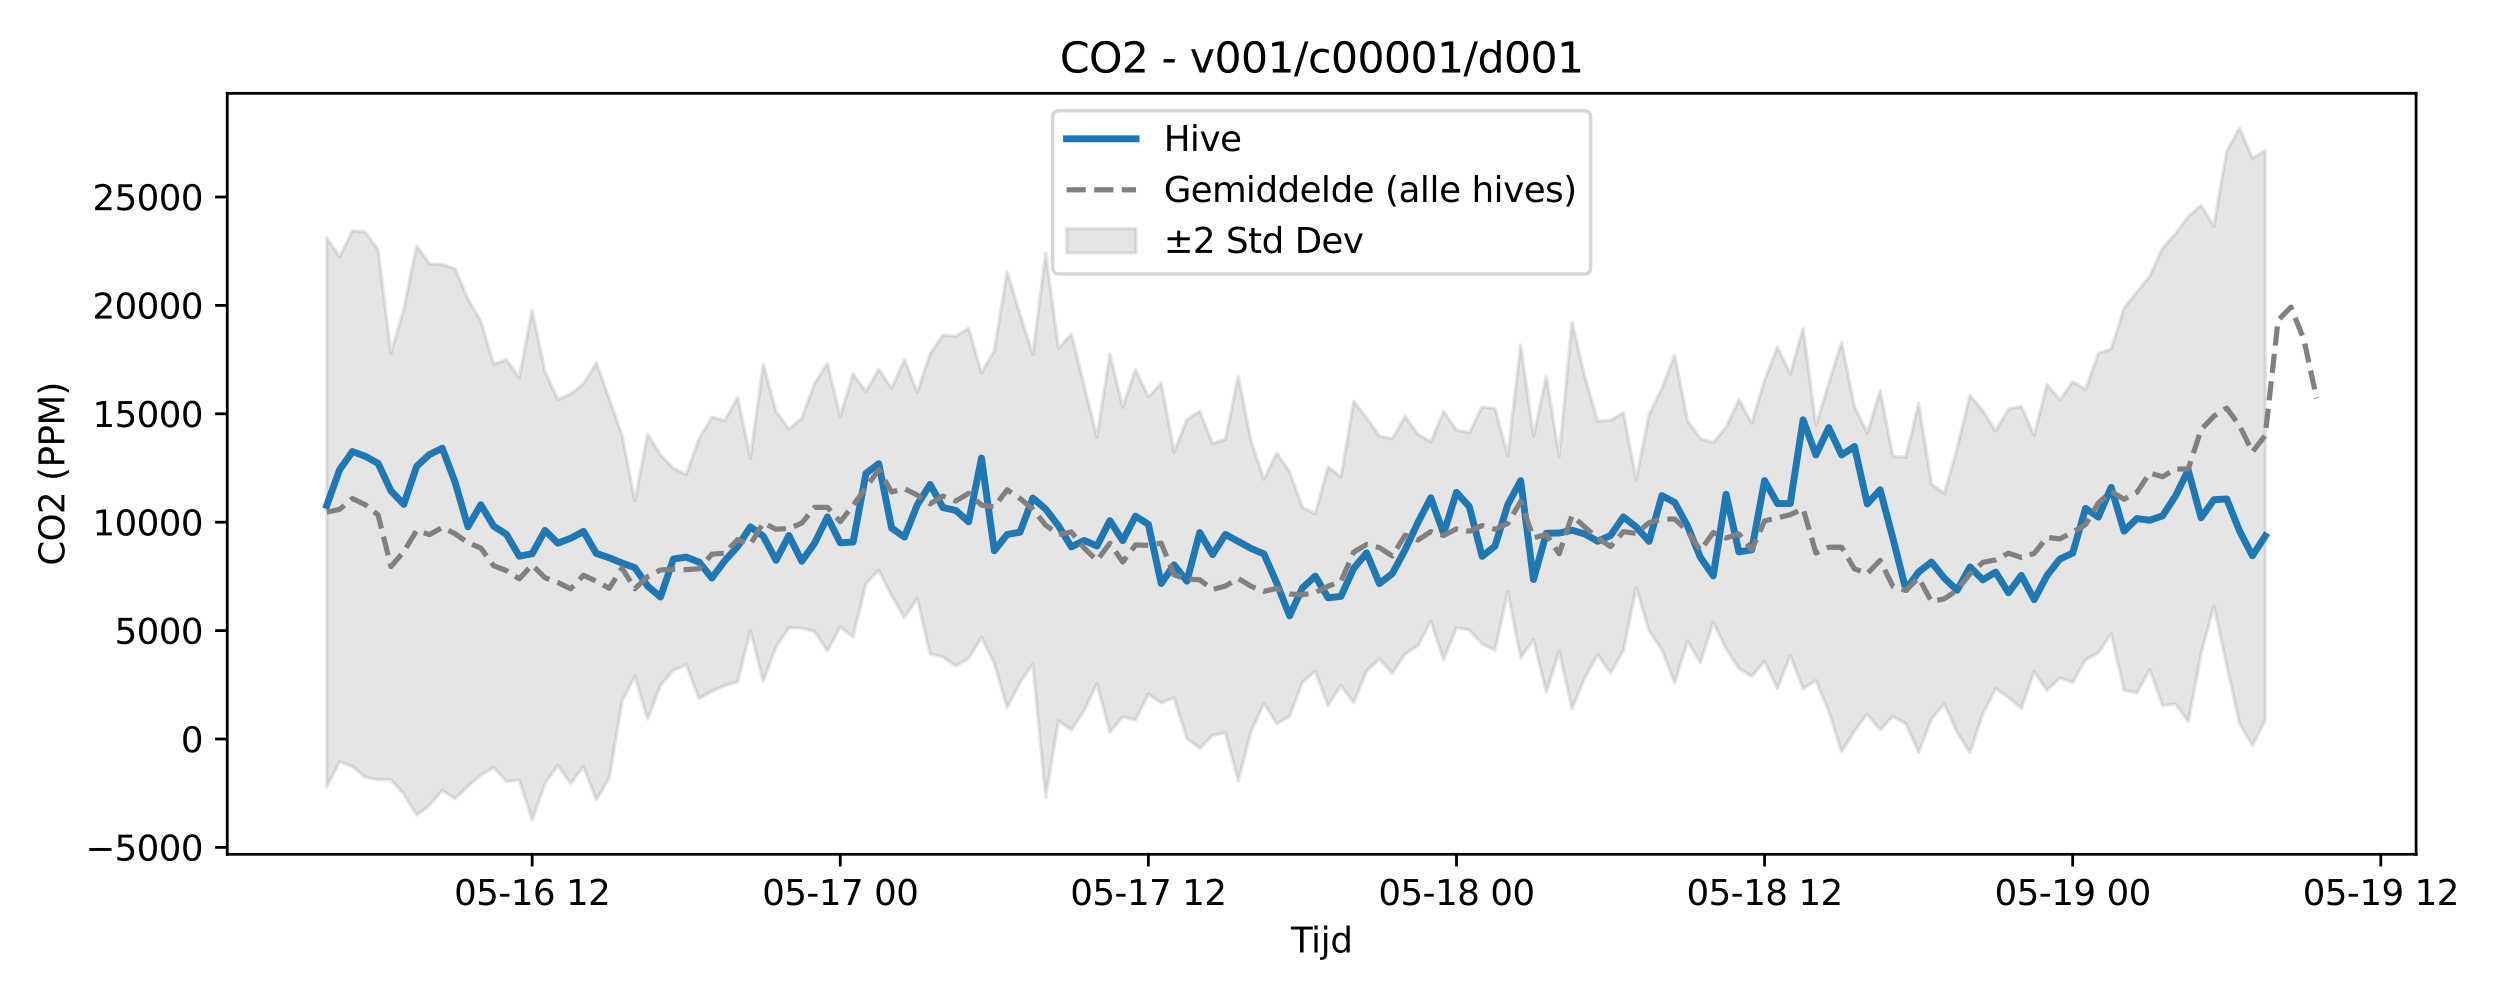 <?xml version="1.0" encoding="utf-8" standalone="no"?>
<!DOCTYPE svg PUBLIC "-//W3C//DTD SVG 1.1//EN"
  "http://www.w3.org/Graphics/SVG/1.1/DTD/svg11.dtd">
<svg xmlns:xlink="http://www.w3.org/1999/xlink" width="720pt" height="288pt" viewBox="0 0 720 288" xmlns="http://www.w3.org/2000/svg" version="1.1">
 <defs>
  <style type="text/css">*{stroke-linejoin: round; stroke-linecap: butt}</style>
 </defs>
 <g id="figure_1">
  <g id="patch_1">
   <path d="M 0 288 
L 720 288 
L 720 0 
L 0 0 
z
" style="fill: #ffffff"/>
  </g>
  <g id="axes_1">
   <g id="patch_2">
    <path d="M 65.45 246.04 
L 695.835 246.04 
L 695.835 26.88 
L 65.45 26.88 
z
" style="fill: #ffffff"/>
   </g>
   <g id="FillBetweenPolyCollection_1">
    <defs>
     <path id="mba71bc362e" d="M 94.104 -219.563 
L 94.104 -61.439 
L 97.801 -68.588 
L 101.498 -67.292 
L 105.196 -64.112 
L 108.893 -63.41 
L 112.59 -63.426 
L 116.287 -59.321 
L 119.985 -53.257 
L 123.682 -56.061 
L 127.379 -60.397 
L 131.077 -57.988 
L 134.774 -61.581 
L 138.471 -64.746 
L 142.168 -67.014 
L 145.866 -62.952 
L 149.563 -63.383 
L 153.26 -51.922 
L 156.958 -62.303 
L 160.655 -67.594 
L 164.352 -62.314 
L 168.049 -67.238 
L 171.747 -57.681 
L 175.444 -63.947 
L 179.141 -86.053 
L 182.838 -93.238 
L 186.536 -80.902 
L 190.233 -90.704 
L 193.93 -94.871 
L 197.627 -96.565 
L 201.325 -86.812 
L 205.022 -88.934 
L 208.719 -90.507 
L 212.417 -91.633 
L 216.114 -106.321 
L 219.811 -91.916 
L 223.508 -101.656 
L 227.206 -107.202 
L 230.903 -107.105 
L 234.6 -106.128 
L 238.298 -100.5 
L 241.995 -107.452 
L 245.692 -104.593 
L 249.389 -119.901 
L 253.087 -123.761 
L 256.784 -116.471 
L 260.481 -110.108 
L 264.178 -115.696 
L 267.876 -99.647 
L 271.573 -98.811 
L 275.27 -96.209 
L 278.967 -98.354 
L 282.665 -104.508 
L 286.362 -96.945 
L 290.059 -84.189 
L 293.757 -91.402 
L 297.454 -96.826 
L 301.151 -58.395 
L 304.848 -80.449 
L 308.546 -77.741 
L 312.243 -83.394 
L 315.94 -91.088 
L 319.637 -77.114 
L 323.335 -81.587 
L 327.032 -80.607 
L 330.729 -88.119 
L 334.427 -85.571 
L 338.124 -87.033 
L 341.821 -75.351 
L 345.518 -72.497 
L 349.216 -76.19 
L 352.913 -76.97 
L 356.61 -63.139 
L 360.308 -77.354 
L 364.005 -85.428 
L 367.702 -79.589 
L 371.399 -81.687 
L 375.097 -91.556 
L 378.794 -94.683 
L 382.491 -84.786 
L 386.188 -90.61 
L 389.886 -85.619 
L 393.583 -94.718 
L 397.28 -98.193 
L 400.978 -94.126 
L 404.675 -99.627 
L 408.372 -102.008 
L 412.069 -109.136 
L 415.767 -97.989 
L 419.464 -107.21 
L 423.161 -106.576 
L 426.858 -102.53 
L 430.556 -100.814 
L 434.253 -117.588 
L 437.95 -98.607 
L 441.647 -103.71 
L 445.345 -88.621 
L 449.042 -100.473 
L 452.739 -83.891 
L 456.437 -92.806 
L 460.134 -99.416 
L 463.831 -94.192 
L 467.528 -100.64 
L 471.226 -118.799 
L 474.923 -106.358 
L 478.62 -100.847 
L 482.317 -91.272 
L 486.015 -103.338 
L 489.712 -97.149 
L 493.409 -108.779 
L 497.107 -101.21 
L 500.804 -95.542 
L 504.501 -93.213 
L 508.198 -97.465 
L 511.896 -89.694 
L 515.593 -99.178 
L 519.29 -89.66 
L 522.987 -92.006 
L 526.685 -83.189 
L 530.382 -71.458 
L 534.079 -77.484 
L 537.777 -82.32 
L 541.474 -77.799 
L 545.171 -81.627 
L 548.868 -79.63 
L 552.566 -71.335 
L 556.263 -80.937 
L 559.96 -85.252 
L 563.658 -77.086 
L 567.355 -71.281 
L 571.052 -82.365 
L 574.749 -89.687 
L 578.447 -87.169 
L 582.144 -83.977 
L 585.841 -94.622 
L 589.538 -89.181 
L 593.236 -92.762 
L 596.933 -91.425 
L 600.63 -97.977 
L 604.327 -100.043 
L 608.025 -105.412 
L 611.722 -89.241 
L 615.419 -88.423 
L 619.117 -95.186 
L 622.814 -84.83 
L 626.511 -85.248 
L 630.208 -80.23 
L 633.906 -99.674 
L 637.603 -113.478 
L 641.3 -96.463 
L 644.997 -79.602 
L 648.695 -73.259 
L 652.392 -80.614 
L 652.392 -244.627 
L 652.392 -244.627 
L 648.695 -242.396 
L 644.997 -251.158 
L 641.3 -244.425 
L 637.603 -222.854 
L 633.906 -228.855 
L 630.208 -225.574 
L 626.511 -220.642 
L 622.814 -216.536 
L 619.117 -208.362 
L 615.419 -203.977 
L 611.722 -199.207 
L 608.025 -187.478 
L 604.327 -186.241 
L 600.63 -175.808 
L 596.933 -178.055 
L 593.236 -172.839 
L 589.538 -177.303 
L 585.841 -162.587 
L 582.144 -170.91 
L 578.447 -170.194 
L 574.749 -163.852 
L 571.052 -169.676 
L 567.355 -174.161 
L 563.658 -158.944 
L 559.96 -145.832 
L 556.263 -148.565 
L 552.566 -171.81 
L 548.868 -156.342 
L 545.171 -156.583 
L 541.474 -175.446 
L 537.777 -163.296 
L 534.079 -170.879 
L 530.382 -189.337 
L 526.685 -177.6 
L 522.987 -165.454 
L 519.29 -193.355 
L 515.593 -180.333 
L 511.896 -188.051 
L 508.198 -178.445 
L 504.501 -166.125 
L 500.804 -172.875 
L 497.107 -164.918 
L 493.409 -160.519 
L 489.712 -161.722 
L 486.015 -166.793 
L 482.317 -185.759 
L 478.62 -176.111 
L 474.923 -168.563 
L 471.226 -149.971 
L 467.528 -169.117 
L 463.831 -166.961 
L 460.134 -166.671 
L 456.437 -179.558 
L 452.739 -195.196 
L 449.042 -156.554 
L 445.345 -179.544 
L 441.647 -162.422 
L 437.95 -188.627 
L 434.253 -156.871 
L 430.556 -170.319 
L 426.858 -170.78 
L 423.161 -163.405 
L 419.464 -164.148 
L 415.767 -169.546 
L 412.069 -160.667 
L 408.372 -162.905 
L 404.675 -168.089 
L 400.978 -161.666 
L 397.28 -162.353 
L 393.583 -167.655 
L 389.886 -172.405 
L 386.188 -150.583 
L 382.491 -153.549 
L 378.794 -140.031 
L 375.097 -141.862 
L 371.399 -152.164 
L 367.702 -157.505 
L 364.005 -149.934 
L 360.308 -160.945 
L 356.61 -179.672 
L 352.913 -161.468 
L 349.216 -160.241 
L 345.518 -169.553 
L 341.821 -167.139 
L 338.124 -157.798 
L 334.427 -177.606 
L 330.729 -173.738 
L 327.032 -181.506 
L 323.335 -170.706 
L 319.637 -186.026 
L 315.94 -162.035 
L 312.243 -176.901 
L 308.546 -191.819 
L 304.848 -187.684 
L 301.151 -215.086 
L 297.454 -185.878 
L 293.757 -197.507 
L 290.059 -209.669 
L 286.362 -187.11 
L 282.665 -180.562 
L 278.967 -193.459 
L 275.27 -191.182 
L 271.573 -191.459 
L 267.876 -186.141 
L 264.178 -175.074 
L 260.481 -184.411 
L 256.784 -176.187 
L 253.087 -181.692 
L 249.389 -175.245 
L 245.692 -180.261 
L 241.995 -168.049 
L 238.298 -183.247 
L 234.6 -177.644 
L 230.903 -167.551 
L 227.206 -164.4 
L 223.508 -169.491 
L 219.811 -183.025 
L 216.114 -156.096 
L 212.417 -173.55 
L 208.719 -166.851 
L 205.022 -167.874 
L 201.325 -161.608 
L 197.627 -151.305 
L 193.93 -153.151 
L 190.233 -156.998 
L 186.536 -162.946 
L 182.838 -143.675 
L 179.141 -162.701 
L 175.444 -173.196 
L 171.747 -183.498 
L 168.049 -177.44 
L 164.352 -174.554 
L 160.655 -172.904 
L 156.958 -180.923 
L 153.26 -198.662 
L 149.563 -179.21 
L 145.866 -184.345 
L 142.168 -183.127 
L 138.471 -195.591 
L 134.774 -201.831 
L 131.077 -210.585 
L 127.379 -211.81 
L 123.682 -211.99 
L 119.985 -217.184 
L 116.287 -198.941 
L 112.59 -186.227 
L 108.893 -215.955 
L 105.196 -221.166 
L 101.498 -221.535 
L 97.801 -214.043 
L 94.104 -219.563 
z
" style="stroke: #808080; stroke-opacity: 0.2"/>
    </defs>
    <g clip-path="url(#pf900a592b2)">
     <use xlink:href="#mba71bc362e" x="0" y="288" style="fill: #808080; fill-opacity: 0.2; stroke: #808080; stroke-opacity: 0.2"/>
    </g>
   </g>
   <g id="matplotlib.axis_1">
    <g id="xtick_1">
     <g id="line2d_1">
      <defs>
       <path id="m2cd49e8eac" d="M 0 0 
L 0 3.5 
" style="stroke: #000000; stroke-width: 0.8"/>
      </defs>
      <g>
       <use xlink:href="#m2cd49e8eac" x="153.26" y="246.04" style="stroke: #000000; stroke-width: 0.8"/>
      </g>
     </g>
     <g id="text_1">
      <!-- 05-16 12 -->
      <g transform="translate(130.78 260.638) scale(0.1 -0.1)">
       <defs>
        <path id="DejaVuSans-30" d="M 2034 4250 
Q 1547 4250 1301 3770 
Q 1056 3291 1056 2328 
Q 1056 1369 1301 889 
Q 1547 409 2034 409 
Q 2525 409 2770 889 
Q 3016 1369 3016 2328 
Q 3016 3291 2770 3770 
Q 2525 4250 2034 4250 
z
M 2034 4750 
Q 2819 4750 3233 4129 
Q 3647 3509 3647 2328 
Q 3647 1150 3233 529 
Q 2819 -91 2034 -91 
Q 1250 -91 836 529 
Q 422 1150 422 2328 
Q 422 3509 836 4129 
Q 1250 4750 2034 4750 
z
" transform="scale(0.016)"/>
        <path id="DejaVuSans-35" d="M 691 4666 
L 3169 4666 
L 3169 4134 
L 1269 4134 
L 1269 2991 
Q 1406 3038 1543 3061 
Q 1681 3084 1819 3084 
Q 2600 3084 3056 2656 
Q 3513 2228 3513 1497 
Q 3513 744 3044 326 
Q 2575 -91 1722 -91 
Q 1428 -91 1123 -41 
Q 819 9 494 109 
L 494 744 
Q 775 591 1075 516 
Q 1375 441 1709 441 
Q 2250 441 2565 725 
Q 2881 1009 2881 1497 
Q 2881 1984 2565 2268 
Q 2250 2553 1709 2553 
Q 1456 2553 1204 2497 
Q 953 2441 691 2322 
L 691 4666 
z
" transform="scale(0.016)"/>
        <path id="DejaVuSans-2d" d="M 313 2009 
L 1997 2009 
L 1997 1497 
L 313 1497 
L 313 2009 
z
" transform="scale(0.016)"/>
        <path id="DejaVuSans-31" d="M 794 531 
L 1825 531 
L 1825 4091 
L 703 3866 
L 703 4441 
L 1819 4666 
L 2450 4666 
L 2450 531 
L 3481 531 
L 3481 0 
L 794 0 
L 794 531 
z
" transform="scale(0.016)"/>
        <path id="DejaVuSans-36" d="M 2113 2584 
Q 1688 2584 1439 2293 
Q 1191 2003 1191 1497 
Q 1191 994 1439 701 
Q 1688 409 2113 409 
Q 2538 409 2786 701 
Q 3034 994 3034 1497 
Q 3034 2003 2786 2293 
Q 2538 2584 2113 2584 
z
M 3366 4563 
L 3366 3988 
Q 3128 4100 2886 4159 
Q 2644 4219 2406 4219 
Q 1781 4219 1451 3797 
Q 1122 3375 1075 2522 
Q 1259 2794 1537 2939 
Q 1816 3084 2150 3084 
Q 2853 3084 3261 2657 
Q 3669 2231 3669 1497 
Q 3669 778 3244 343 
Q 2819 -91 2113 -91 
Q 1303 -91 875 529 
Q 447 1150 447 2328 
Q 447 3434 972 4092 
Q 1497 4750 2381 4750 
Q 2619 4750 2861 4703 
Q 3103 4656 3366 4563 
z
" transform="scale(0.016)"/>
        <path id="DejaVuSans-20" transform="scale(0.016)"/>
        <path id="DejaVuSans-32" d="M 1228 531 
L 3431 531 
L 3431 0 
L 469 0 
L 469 531 
Q 828 903 1448 1529 
Q 2069 2156 2228 2338 
Q 2531 2678 2651 2914 
Q 2772 3150 2772 3378 
Q 2772 3750 2511 3984 
Q 2250 4219 1831 4219 
Q 1534 4219 1204 4116 
Q 875 4013 500 3803 
L 500 4441 
Q 881 4594 1212 4672 
Q 1544 4750 1819 4750 
Q 2544 4750 2975 4387 
Q 3406 4025 3406 3419 
Q 3406 3131 3298 2873 
Q 3191 2616 2906 2266 
Q 2828 2175 2409 1742 
Q 1991 1309 1228 531 
z
" transform="scale(0.016)"/>
       </defs>
       <use xlink:href="#DejaVuSans-30"/>
       <use xlink:href="#DejaVuSans-35" transform="translate(63.623 0)"/>
       <use xlink:href="#DejaVuSans-2d" transform="translate(127.246 0)"/>
       <use xlink:href="#DejaVuSans-31" transform="translate(163.33 0)"/>
       <use xlink:href="#DejaVuSans-36" transform="translate(226.953 0)"/>
       <use xlink:href="#DejaVuSans-20" transform="translate(290.576 0)"/>
       <use xlink:href="#DejaVuSans-31" transform="translate(322.363 0)"/>
       <use xlink:href="#DejaVuSans-32" transform="translate(385.986 0)"/>
      </g>
     </g>
    </g>
    <g id="xtick_2">
     <g id="line2d_2">
      <g>
       <use xlink:href="#m2cd49e8eac" x="241.995" y="246.04" style="stroke: #000000; stroke-width: 0.8"/>
      </g>
     </g>
     <g id="text_2">
      <!-- 05-17 00 -->
      <g transform="translate(219.514 260.638) scale(0.1 -0.1)">
       <defs>
        <path id="DejaVuSans-37" d="M 525 4666 
L 3525 4666 
L 3525 4397 
L 1831 0 
L 1172 0 
L 2766 4134 
L 525 4134 
L 525 4666 
z
" transform="scale(0.016)"/>
       </defs>
       <use xlink:href="#DejaVuSans-30"/>
       <use xlink:href="#DejaVuSans-35" transform="translate(63.623 0)"/>
       <use xlink:href="#DejaVuSans-2d" transform="translate(127.246 0)"/>
       <use xlink:href="#DejaVuSans-31" transform="translate(163.33 0)"/>
       <use xlink:href="#DejaVuSans-37" transform="translate(226.953 0)"/>
       <use xlink:href="#DejaVuSans-20" transform="translate(290.576 0)"/>
       <use xlink:href="#DejaVuSans-30" transform="translate(322.363 0)"/>
       <use xlink:href="#DejaVuSans-30" transform="translate(385.986 0)"/>
      </g>
     </g>
    </g>
    <g id="xtick_3">
     <g id="line2d_3">
      <g>
       <use xlink:href="#m2cd49e8eac" x="330.729" y="246.04" style="stroke: #000000; stroke-width: 0.8"/>
      </g>
     </g>
     <g id="text_3">
      <!-- 05-17 12 -->
      <g transform="translate(308.249 260.638) scale(0.1 -0.1)">
       <use xlink:href="#DejaVuSans-30"/>
       <use xlink:href="#DejaVuSans-35" transform="translate(63.623 0)"/>
       <use xlink:href="#DejaVuSans-2d" transform="translate(127.246 0)"/>
       <use xlink:href="#DejaVuSans-31" transform="translate(163.33 0)"/>
       <use xlink:href="#DejaVuSans-37" transform="translate(226.953 0)"/>
       <use xlink:href="#DejaVuSans-20" transform="translate(290.576 0)"/>
       <use xlink:href="#DejaVuSans-31" transform="translate(322.363 0)"/>
       <use xlink:href="#DejaVuSans-32" transform="translate(385.986 0)"/>
      </g>
     </g>
    </g>
    <g id="xtick_4">
     <g id="line2d_4">
      <g>
       <use xlink:href="#m2cd49e8eac" x="419.464" y="246.04" style="stroke: #000000; stroke-width: 0.8"/>
      </g>
     </g>
     <g id="text_4">
      <!-- 05-18 00 -->
      <g transform="translate(396.983 260.638) scale(0.1 -0.1)">
       <defs>
        <path id="DejaVuSans-38" d="M 2034 2216 
Q 1584 2216 1326 1975 
Q 1069 1734 1069 1313 
Q 1069 891 1326 650 
Q 1584 409 2034 409 
Q 2484 409 2743 651 
Q 3003 894 3003 1313 
Q 3003 1734 2745 1975 
Q 2488 2216 2034 2216 
z
M 1403 2484 
Q 997 2584 770 2862 
Q 544 3141 544 3541 
Q 544 4100 942 4425 
Q 1341 4750 2034 4750 
Q 2731 4750 3128 4425 
Q 3525 4100 3525 3541 
Q 3525 3141 3298 2862 
Q 3072 2584 2669 2484 
Q 3125 2378 3379 2068 
Q 3634 1759 3634 1313 
Q 3634 634 3220 271 
Q 2806 -91 2034 -91 
Q 1263 -91 848 271 
Q 434 634 434 1313 
Q 434 1759 690 2068 
Q 947 2378 1403 2484 
z
M 1172 3481 
Q 1172 3119 1398 2916 
Q 1625 2713 2034 2713 
Q 2441 2713 2670 2916 
Q 2900 3119 2900 3481 
Q 2900 3844 2670 4047 
Q 2441 4250 2034 4250 
Q 1625 4250 1398 4047 
Q 1172 3844 1172 3481 
z
" transform="scale(0.016)"/>
       </defs>
       <use xlink:href="#DejaVuSans-30"/>
       <use xlink:href="#DejaVuSans-35" transform="translate(63.623 0)"/>
       <use xlink:href="#DejaVuSans-2d" transform="translate(127.246 0)"/>
       <use xlink:href="#DejaVuSans-31" transform="translate(163.33 0)"/>
       <use xlink:href="#DejaVuSans-38" transform="translate(226.953 0)"/>
       <use xlink:href="#DejaVuSans-20" transform="translate(290.576 0)"/>
       <use xlink:href="#DejaVuSans-30" transform="translate(322.363 0)"/>
       <use xlink:href="#DejaVuSans-30" transform="translate(385.986 0)"/>
      </g>
     </g>
    </g>
    <g id="xtick_5">
     <g id="line2d_5">
      <g>
       <use xlink:href="#m2cd49e8eac" x="508.198" y="246.04" style="stroke: #000000; stroke-width: 0.8"/>
      </g>
     </g>
     <g id="text_5">
      <!-- 05-18 12 -->
      <g transform="translate(485.718 260.638) scale(0.1 -0.1)">
       <use xlink:href="#DejaVuSans-30"/>
       <use xlink:href="#DejaVuSans-35" transform="translate(63.623 0)"/>
       <use xlink:href="#DejaVuSans-2d" transform="translate(127.246 0)"/>
       <use xlink:href="#DejaVuSans-31" transform="translate(163.33 0)"/>
       <use xlink:href="#DejaVuSans-38" transform="translate(226.953 0)"/>
       <use xlink:href="#DejaVuSans-20" transform="translate(290.576 0)"/>
       <use xlink:href="#DejaVuSans-31" transform="translate(322.363 0)"/>
       <use xlink:href="#DejaVuSans-32" transform="translate(385.986 0)"/>
      </g>
     </g>
    </g>
    <g id="xtick_6">
     <g id="line2d_6">
      <g>
       <use xlink:href="#m2cd49e8eac" x="596.933" y="246.04" style="stroke: #000000; stroke-width: 0.8"/>
      </g>
     </g>
     <g id="text_6">
      <!-- 05-19 00 -->
      <g transform="translate(574.452 260.638) scale(0.1 -0.1)">
       <defs>
        <path id="DejaVuSans-39" d="M 703 97 
L 703 672 
Q 941 559 1184 500 
Q 1428 441 1663 441 
Q 2288 441 2617 861 
Q 2947 1281 2994 2138 
Q 2813 1869 2534 1725 
Q 2256 1581 1919 1581 
Q 1219 1581 811 2004 
Q 403 2428 403 3163 
Q 403 3881 828 4315 
Q 1253 4750 1959 4750 
Q 2769 4750 3195 4129 
Q 3622 3509 3622 2328 
Q 3622 1225 3098 567 
Q 2575 -91 1691 -91 
Q 1453 -91 1209 -44 
Q 966 3 703 97 
z
M 1959 2075 
Q 2384 2075 2632 2365 
Q 2881 2656 2881 3163 
Q 2881 3666 2632 3958 
Q 2384 4250 1959 4250 
Q 1534 4250 1286 3958 
Q 1038 3666 1038 3163 
Q 1038 2656 1286 2365 
Q 1534 2075 1959 2075 
z
" transform="scale(0.016)"/>
       </defs>
       <use xlink:href="#DejaVuSans-30"/>
       <use xlink:href="#DejaVuSans-35" transform="translate(63.623 0)"/>
       <use xlink:href="#DejaVuSans-2d" transform="translate(127.246 0)"/>
       <use xlink:href="#DejaVuSans-31" transform="translate(163.33 0)"/>
       <use xlink:href="#DejaVuSans-39" transform="translate(226.953 0)"/>
       <use xlink:href="#DejaVuSans-20" transform="translate(290.576 0)"/>
       <use xlink:href="#DejaVuSans-30" transform="translate(322.363 0)"/>
       <use xlink:href="#DejaVuSans-30" transform="translate(385.986 0)"/>
      </g>
     </g>
    </g>
    <g id="xtick_7">
     <g id="line2d_7">
      <g>
       <use xlink:href="#m2cd49e8eac" x="685.668" y="246.04" style="stroke: #000000; stroke-width: 0.8"/>
      </g>
     </g>
     <g id="text_7">
      <!-- 05-19 12 -->
      <g transform="translate(663.187 260.638) scale(0.1 -0.1)">
       <use xlink:href="#DejaVuSans-30"/>
       <use xlink:href="#DejaVuSans-35" transform="translate(63.623 0)"/>
       <use xlink:href="#DejaVuSans-2d" transform="translate(127.246 0)"/>
       <use xlink:href="#DejaVuSans-31" transform="translate(163.33 0)"/>
       <use xlink:href="#DejaVuSans-39" transform="translate(226.953 0)"/>
       <use xlink:href="#DejaVuSans-20" transform="translate(290.576 0)"/>
       <use xlink:href="#DejaVuSans-31" transform="translate(322.363 0)"/>
       <use xlink:href="#DejaVuSans-32" transform="translate(385.986 0)"/>
      </g>
     </g>
    </g>
    <g id="text_8">
     <!-- Tijd -->
     <g transform="translate(371.793 274.317) scale(0.1 -0.1)">
      <defs>
       <path id="DejaVuSans-54" d="M -19 4666 
L 3928 4666 
L 3928 4134 
L 2272 4134 
L 2272 0 
L 1638 0 
L 1638 4134 
L -19 4134 
L -19 4666 
z
" transform="scale(0.016)"/>
       <path id="DejaVuSans-69" d="M 603 3500 
L 1178 3500 
L 1178 0 
L 603 0 
L 603 3500 
z
M 603 4863 
L 1178 4863 
L 1178 4134 
L 603 4134 
L 603 4863 
z
" transform="scale(0.016)"/>
       <path id="DejaVuSans-6a" d="M 603 3500 
L 1178 3500 
L 1178 -63 
Q 1178 -731 923 -1031 
Q 669 -1331 103 -1331 
L -116 -1331 
L -116 -844 
L 38 -844 
Q 366 -844 484 -692 
Q 603 -541 603 -63 
L 603 3500 
z
M 603 4863 
L 1178 4863 
L 1178 4134 
L 603 4134 
L 603 4863 
z
" transform="scale(0.016)"/>
       <path id="DejaVuSans-64" d="M 2906 2969 
L 2906 4863 
L 3481 4863 
L 3481 0 
L 2906 0 
L 2906 525 
Q 2725 213 2448 61 
Q 2172 -91 1784 -91 
Q 1150 -91 751 415 
Q 353 922 353 1747 
Q 353 2572 751 3078 
Q 1150 3584 1784 3584 
Q 2172 3584 2448 3432 
Q 2725 3281 2906 2969 
z
M 947 1747 
Q 947 1113 1208 752 
Q 1469 391 1925 391 
Q 2381 391 2643 752 
Q 2906 1113 2906 1747 
Q 2906 2381 2643 2742 
Q 2381 3103 1925 3103 
Q 1469 3103 1208 2742 
Q 947 2381 947 1747 
z
" transform="scale(0.016)"/>
      </defs>
      <use xlink:href="#DejaVuSans-54"/>
      <use xlink:href="#DejaVuSans-69" transform="translate(57.959 0)"/>
      <use xlink:href="#DejaVuSans-6a" transform="translate(85.742 0)"/>
      <use xlink:href="#DejaVuSans-64" transform="translate(113.525 0)"/>
     </g>
    </g>
   </g>
   <g id="matplotlib.axis_2">
    <g id="ytick_1">
     <g id="line2d_8">
      <defs>
       <path id="m672516b2d1" d="M 0 0 
L -3.5 0 
" style="stroke: #000000; stroke-width: 0.8"/>
      </defs>
      <g>
       <use xlink:href="#m672516b2d1" x="65.45" y="244.054" style="stroke: #000000; stroke-width: 0.8"/>
      </g>
     </g>
     <g id="text_9">
      <!-- −5000 -->
      <g transform="translate(24.62 247.853) scale(0.1 -0.1)">
       <defs>
        <path id="DejaVuSans-2212" d="M 678 2272 
L 4684 2272 
L 4684 1741 
L 678 1741 
L 678 2272 
z
" transform="scale(0.016)"/>
       </defs>
       <use xlink:href="#DejaVuSans-2212"/>
       <use xlink:href="#DejaVuSans-35" transform="translate(83.789 0)"/>
       <use xlink:href="#DejaVuSans-30" transform="translate(147.412 0)"/>
       <use xlink:href="#DejaVuSans-30" transform="translate(211.035 0)"/>
       <use xlink:href="#DejaVuSans-30" transform="translate(274.658 0)"/>
      </g>
     </g>
    </g>
    <g id="ytick_2">
     <g id="line2d_9">
      <g>
       <use xlink:href="#m672516b2d1" x="65.45" y="212.834" style="stroke: #000000; stroke-width: 0.8"/>
      </g>
     </g>
     <g id="text_10">
      <!-- 0 -->
      <g transform="translate(52.087 216.633) scale(0.1 -0.1)">
       <use xlink:href="#DejaVuSans-30"/>
      </g>
     </g>
    </g>
    <g id="ytick_3">
     <g id="line2d_10">
      <g>
       <use xlink:href="#m672516b2d1" x="65.45" y="181.613" style="stroke: #000000; stroke-width: 0.8"/>
      </g>
     </g>
     <g id="text_11">
      <!-- 5000 -->
      <g transform="translate(33 185.413) scale(0.1 -0.1)">
       <use xlink:href="#DejaVuSans-35"/>
       <use xlink:href="#DejaVuSans-30" transform="translate(63.623 0)"/>
       <use xlink:href="#DejaVuSans-30" transform="translate(127.246 0)"/>
       <use xlink:href="#DejaVuSans-30" transform="translate(190.869 0)"/>
      </g>
     </g>
    </g>
    <g id="ytick_4">
     <g id="line2d_11">
      <g>
       <use xlink:href="#m672516b2d1" x="65.45" y="150.393" style="stroke: #000000; stroke-width: 0.8"/>
      </g>
     </g>
     <g id="text_12">
      <!-- 10000 -->
      <g transform="translate(26.637 154.193) scale(0.1 -0.1)">
       <use xlink:href="#DejaVuSans-31"/>
       <use xlink:href="#DejaVuSans-30" transform="translate(63.623 0)"/>
       <use xlink:href="#DejaVuSans-30" transform="translate(127.246 0)"/>
       <use xlink:href="#DejaVuSans-30" transform="translate(190.869 0)"/>
       <use xlink:href="#DejaVuSans-30" transform="translate(254.492 0)"/>
      </g>
     </g>
    </g>
    <g id="ytick_5">
     <g id="line2d_12">
      <g>
       <use xlink:href="#m672516b2d1" x="65.45" y="119.173" style="stroke: #000000; stroke-width: 0.8"/>
      </g>
     </g>
     <g id="text_13">
      <!-- 15000 -->
      <g transform="translate(26.637 122.973) scale(0.1 -0.1)">
       <use xlink:href="#DejaVuSans-31"/>
       <use xlink:href="#DejaVuSans-35" transform="translate(63.623 0)"/>
       <use xlink:href="#DejaVuSans-30" transform="translate(127.246 0)"/>
       <use xlink:href="#DejaVuSans-30" transform="translate(190.869 0)"/>
       <use xlink:href="#DejaVuSans-30" transform="translate(254.492 0)"/>
      </g>
     </g>
    </g>
    <g id="ytick_6">
     <g id="line2d_13">
      <g>
       <use xlink:href="#m672516b2d1" x="65.45" y="87.953" style="stroke: #000000; stroke-width: 0.8"/>
      </g>
     </g>
     <g id="text_14">
      <!-- 20000 -->
      <g transform="translate(26.637 91.752) scale(0.1 -0.1)">
       <use xlink:href="#DejaVuSans-32"/>
       <use xlink:href="#DejaVuSans-30" transform="translate(63.623 0)"/>
       <use xlink:href="#DejaVuSans-30" transform="translate(127.246 0)"/>
       <use xlink:href="#DejaVuSans-30" transform="translate(190.869 0)"/>
       <use xlink:href="#DejaVuSans-30" transform="translate(254.492 0)"/>
      </g>
     </g>
    </g>
    <g id="ytick_7">
     <g id="line2d_14">
      <g>
       <use xlink:href="#m672516b2d1" x="65.45" y="56.733" style="stroke: #000000; stroke-width: 0.8"/>
      </g>
     </g>
     <g id="text_15">
      <!-- 25000 -->
      <g transform="translate(26.637 60.532) scale(0.1 -0.1)">
       <use xlink:href="#DejaVuSans-32"/>
       <use xlink:href="#DejaVuSans-35" transform="translate(63.623 0)"/>
       <use xlink:href="#DejaVuSans-30" transform="translate(127.246 0)"/>
       <use xlink:href="#DejaVuSans-30" transform="translate(190.869 0)"/>
       <use xlink:href="#DejaVuSans-30" transform="translate(254.492 0)"/>
      </g>
     </g>
    </g>
    <g id="text_16">
     <!-- CO2 (PPM) -->
     <g transform="translate(18.541 162.903) rotate(-90) scale(0.1 -0.1)">
      <defs>
       <path id="DejaVuSans-43" d="M 4122 4306 
L 4122 3641 
Q 3803 3938 3442 4084 
Q 3081 4231 2675 4231 
Q 1875 4231 1450 3742 
Q 1025 3253 1025 2328 
Q 1025 1406 1450 917 
Q 1875 428 2675 428 
Q 3081 428 3442 575 
Q 3803 722 4122 1019 
L 4122 359 
Q 3791 134 3420 21 
Q 3050 -91 2638 -91 
Q 1578 -91 968 557 
Q 359 1206 359 2328 
Q 359 3453 968 4101 
Q 1578 4750 2638 4750 
Q 3056 4750 3426 4639 
Q 3797 4528 4122 4306 
z
" transform="scale(0.016)"/>
       <path id="DejaVuSans-4f" d="M 2522 4238 
Q 1834 4238 1429 3725 
Q 1025 3213 1025 2328 
Q 1025 1447 1429 934 
Q 1834 422 2522 422 
Q 3209 422 3611 934 
Q 4013 1447 4013 2328 
Q 4013 3213 3611 3725 
Q 3209 4238 2522 4238 
z
M 2522 4750 
Q 3503 4750 4090 4092 
Q 4678 3434 4678 2328 
Q 4678 1225 4090 567 
Q 3503 -91 2522 -91 
Q 1538 -91 948 565 
Q 359 1222 359 2328 
Q 359 3434 948 4092 
Q 1538 4750 2522 4750 
z
" transform="scale(0.016)"/>
       <path id="DejaVuSans-28" d="M 1984 4856 
Q 1566 4138 1362 3434 
Q 1159 2731 1159 2009 
Q 1159 1288 1364 580 
Q 1569 -128 1984 -844 
L 1484 -844 
Q 1016 -109 783 600 
Q 550 1309 550 2009 
Q 550 2706 781 3412 
Q 1013 4119 1484 4856 
L 1984 4856 
z
" transform="scale(0.016)"/>
       <path id="DejaVuSans-50" d="M 1259 4147 
L 1259 2394 
L 2053 2394 
Q 2494 2394 2734 2622 
Q 2975 2850 2975 3272 
Q 2975 3691 2734 3919 
Q 2494 4147 2053 4147 
L 1259 4147 
z
M 628 4666 
L 2053 4666 
Q 2838 4666 3239 4311 
Q 3641 3956 3641 3272 
Q 3641 2581 3239 2228 
Q 2838 1875 2053 1875 
L 1259 1875 
L 1259 0 
L 628 0 
L 628 4666 
z
" transform="scale(0.016)"/>
       <path id="DejaVuSans-4d" d="M 628 4666 
L 1569 4666 
L 2759 1491 
L 3956 4666 
L 4897 4666 
L 4897 0 
L 4281 0 
L 4281 4097 
L 3078 897 
L 2444 897 
L 1241 4097 
L 1241 0 
L 628 0 
L 628 4666 
z
" transform="scale(0.016)"/>
       <path id="DejaVuSans-29" d="M 513 4856 
L 1013 4856 
Q 1481 4119 1714 3412 
Q 1947 2706 1947 2009 
Q 1947 1309 1714 600 
Q 1481 -109 1013 -844 
L 513 -844 
Q 928 -128 1133 580 
Q 1338 1288 1338 2009 
Q 1338 2731 1133 3434 
Q 928 4138 513 4856 
z
" transform="scale(0.016)"/>
      </defs>
      <use xlink:href="#DejaVuSans-43"/>
      <use xlink:href="#DejaVuSans-4f" transform="translate(69.824 0)"/>
      <use xlink:href="#DejaVuSans-32" transform="translate(148.535 0)"/>
      <use xlink:href="#DejaVuSans-20" transform="translate(212.158 0)"/>
      <use xlink:href="#DejaVuSans-28" transform="translate(243.945 0)"/>
      <use xlink:href="#DejaVuSans-50" transform="translate(282.959 0)"/>
      <use xlink:href="#DejaVuSans-50" transform="translate(343.262 0)"/>
      <use xlink:href="#DejaVuSans-4d" transform="translate(403.564 0)"/>
      <use xlink:href="#DejaVuSans-29" transform="translate(489.844 0)"/>
     </g>
    </g>
   </g>
   <g id="line2d_15">
    <path d="M 94.104 145.573 
L 97.801 135.3 
L 101.498 130.042 
L 105.196 131.418 
L 108.893 133.443 
L 112.59 141.356 
L 116.287 145.248 
L 119.985 134.305 
L 123.682 130.902 
L 127.379 129.083 
L 131.077 138.929 
L 134.774 151.709 
L 138.471 145.373 
L 142.168 151.521 
L 145.866 153.898 
L 149.563 160.194 
L 153.26 159.472 
L 156.958 152.766 
L 160.655 156.423 
L 164.352 155.018 
L 168.049 153.043 
L 171.747 159.41 
L 175.444 160.613 
L 179.141 162.172 
L 182.838 163.485 
L 186.536 168.805 
L 190.233 171.929 
L 193.93 161.004 
L 197.627 160.457 
L 201.325 161.88 
L 205.022 166.474 
L 208.719 161.497 
L 212.417 157.418 
L 216.114 151.734 
L 219.811 154.392 
L 223.508 161.352 
L 227.206 154.229 
L 230.903 161.633 
L 234.6 156.438 
L 238.298 148.889 
L 241.995 156.331 
L 245.692 156.105 
L 249.389 136.363 
L 253.087 133.551 
L 256.784 152.067 
L 260.481 154.679 
L 264.178 145.373 
L 267.876 139.513 
L 271.573 146.191 
L 275.27 146.992 
L 278.967 150.281 
L 282.665 131.926 
L 286.362 158.607 
L 290.059 153.909 
L 293.757 153.272 
L 297.454 143.433 
L 301.151 146.626 
L 304.848 151.432 
L 308.546 157.502 
L 312.243 155.657 
L 315.94 157.243 
L 319.637 149.95 
L 323.335 155.701 
L 327.032 148.645 
L 330.729 150.996 
L 334.427 168.037 
L 338.124 162.682 
L 341.821 167.358 
L 345.518 153.378 
L 349.216 159.719 
L 352.913 153.905 
L 360.308 157.964 
L 364.005 159.505 
L 367.702 167.931 
L 371.399 177.349 
L 375.097 169.327 
L 378.794 165.925 
L 382.491 172.181 
L 386.188 171.748 
L 389.886 163.656 
L 393.583 159.237 
L 397.28 168.072 
L 400.978 165.202 
L 404.675 158.359 
L 408.372 150.445 
L 412.069 143.371 
L 415.767 153.638 
L 419.464 141.802 
L 423.161 145.923 
L 426.858 160.232 
L 430.556 157.266 
L 434.253 145.302 
L 437.95 138.428 
L 441.647 166.898 
L 445.345 153.59 
L 449.042 153.509 
L 452.739 152.706 
L 456.437 153.778 
L 460.134 155.886 
L 463.831 154.231 
L 467.528 148.867 
L 471.226 151.767 
L 474.923 155.911 
L 478.62 142.751 
L 482.317 144.699 
L 486.015 151.517 
L 489.712 160.512 
L 493.409 165.835 
L 497.107 142.354 
L 500.804 158.945 
L 504.501 158.355 
L 508.198 138.419 
L 511.896 145.024 
L 515.593 145.007 
L 519.29 120.909 
L 522.987 131.037 
L 526.685 123.16 
L 530.382 131.043 
L 534.079 128.592 
L 537.777 145.123 
L 541.474 141.059 
L 545.171 155.091 
L 548.868 169.775 
L 552.566 164.74 
L 556.263 161.864 
L 559.96 166.501 
L 563.658 169.977 
L 567.355 163.289 
L 571.052 166.988 
L 574.749 164.763 
L 578.447 170.724 
L 582.144 165.718 
L 585.841 172.691 
L 589.538 165.75 
L 593.236 161.002 
L 596.933 159.293 
L 600.63 146.416 
L 604.327 148.905 
L 608.025 140.376 
L 611.722 152.974 
L 615.419 149.351 
L 619.117 149.829 
L 622.814 148.564 
L 626.511 142.888 
L 630.208 135.41 
L 633.906 149.101 
L 637.603 143.918 
L 641.3 143.712 
L 644.997 152.947 
L 648.695 160.072 
L 652.392 154.373 
L 652.392 154.373 
" clip-path="url(#pf900a592b2)" style="fill: none; stroke: #1f77b4; stroke-width: 2; stroke-linecap: square"/>
   </g>
   <g id="line2d_16">
    <path d="M 94.104 147.499 
L 97.801 146.684 
L 101.498 143.586 
L 105.196 145.361 
L 108.893 148.317 
L 112.59 163.174 
L 116.287 158.869 
L 119.985 152.779 
L 123.682 153.974 
L 127.379 151.896 
L 131.077 153.714 
L 134.774 156.294 
L 138.471 157.832 
L 142.168 162.929 
L 145.866 164.352 
L 149.563 166.703 
L 153.26 162.708 
L 156.958 166.387 
L 160.655 167.751 
L 164.352 169.566 
L 168.049 165.661 
L 171.747 167.41 
L 175.444 169.429 
L 179.141 163.623 
L 182.838 169.543 
L 186.536 166.076 
L 190.233 164.149 
L 193.93 163.989 
L 197.627 164.065 
L 201.325 163.79 
L 205.022 159.596 
L 208.719 159.321 
L 212.417 155.408 
L 216.114 156.792 
L 219.811 150.529 
L 223.508 152.427 
L 227.206 152.199 
L 230.903 150.672 
L 234.6 146.114 
L 238.298 146.126 
L 241.995 150.25 
L 245.692 145.573 
L 253.087 135.273 
L 256.784 141.671 
L 260.481 140.74 
L 264.178 142.615 
L 267.876 145.106 
L 271.573 142.865 
L 275.27 144.304 
L 278.967 142.094 
L 282.665 145.465 
L 286.362 145.972 
L 290.059 141.071 
L 293.757 143.545 
L 297.454 146.648 
L 301.151 151.26 
L 304.848 153.934 
L 308.546 153.22 
L 312.243 157.852 
L 315.94 161.439 
L 319.637 156.43 
L 323.335 161.854 
L 327.032 156.944 
L 330.729 157.072 
L 334.427 156.411 
L 338.124 165.584 
L 341.821 166.755 
L 345.518 166.975 
L 349.216 169.784 
L 352.913 168.781 
L 356.61 166.594 
L 360.308 168.851 
L 364.005 170.319 
L 367.702 169.453 
L 371.399 171.074 
L 375.097 171.291 
L 378.794 170.643 
L 382.491 168.833 
L 386.188 167.404 
L 389.886 158.988 
L 393.583 156.814 
L 397.28 157.727 
L 400.978 160.104 
L 404.675 154.142 
L 408.372 155.544 
L 412.069 153.098 
L 415.767 154.233 
L 419.464 152.321 
L 423.161 153.01 
L 426.858 151.345 
L 430.556 152.433 
L 434.253 150.771 
L 437.95 144.383 
L 441.647 154.934 
L 445.345 153.918 
L 449.042 159.487 
L 452.739 148.457 
L 456.437 151.818 
L 460.134 154.956 
L 463.831 157.424 
L 467.528 153.122 
L 471.226 153.615 
L 474.923 150.539 
L 478.62 149.521 
L 482.317 149.484 
L 486.015 152.935 
L 489.712 158.564 
L 493.409 153.351 
L 497.107 154.936 
L 500.804 153.791 
L 504.501 158.331 
L 508.198 150.045 
L 515.593 148.244 
L 519.29 146.492 
L 522.987 159.27 
L 526.685 157.605 
L 530.382 157.603 
L 534.079 163.819 
L 537.777 165.192 
L 541.474 161.378 
L 545.171 168.895 
L 548.868 170.014 
L 552.566 166.428 
L 556.263 173.249 
L 559.96 172.458 
L 563.658 169.985 
L 567.355 165.279 
L 571.052 161.979 
L 574.749 161.23 
L 578.447 159.318 
L 582.144 160.557 
L 585.841 159.395 
L 589.538 154.758 
L 593.236 155.199 
L 596.933 153.26 
L 600.63 151.108 
L 604.327 144.858 
L 608.025 141.555 
L 611.722 143.776 
L 615.419 141.8 
L 619.117 136.226 
L 622.814 137.317 
L 626.511 135.055 
L 630.208 135.098 
L 633.906 123.736 
L 637.603 119.834 
L 641.3 117.556 
L 644.997 122.62 
L 648.695 130.172 
L 652.392 125.379 
L 656.089 92.243 
L 659.787 88.447 
L 663.484 97.669 
L 667.181 114.703 
L 667.181 114.703 
" clip-path="url(#pf900a592b2)" style="fill: none; stroke-dasharray: 5.55,2.4; stroke-dashoffset: 0; stroke: #808080; stroke-width: 1.5"/>
   </g>
   <g id="patch_3">
    <path d="M 65.45 246.04 
L 65.45 26.88 
" style="fill: none; stroke: #000000; stroke-width: 0.8; stroke-linejoin: miter; stroke-linecap: square"/>
   </g>
   <g id="patch_4">
    <path d="M 695.835 246.04 
L 695.835 26.88 
" style="fill: none; stroke: #000000; stroke-width: 0.8; stroke-linejoin: miter; stroke-linecap: square"/>
   </g>
   <g id="patch_5">
    <path d="M 65.45 246.04 
L 695.835 246.04 
" style="fill: none; stroke: #000000; stroke-width: 0.8; stroke-linejoin: miter; stroke-linecap: square"/>
   </g>
   <g id="patch_6">
    <path d="M 65.45 26.88 
L 695.835 26.88 
" style="fill: none; stroke: #000000; stroke-width: 0.8; stroke-linejoin: miter; stroke-linecap: square"/>
   </g>
   <g id="text_17">
    <!-- CO2 - v001/c00001/d001 -->
    <g transform="translate(305.239 20.88) scale(0.12 -0.12)">
     <defs>
      <path id="DejaVuSans-76" d="M 191 3500 
L 800 3500 
L 1894 563 
L 2988 3500 
L 3597 3500 
L 2284 0 
L 1503 0 
L 191 3500 
z
" transform="scale(0.016)"/>
      <path id="DejaVuSans-2f" d="M 1625 4666 
L 2156 4666 
L 531 -594 
L 0 -594 
L 1625 4666 
z
" transform="scale(0.016)"/>
      <path id="DejaVuSans-63" d="M 3122 3366 
L 3122 2828 
Q 2878 2963 2633 3030 
Q 2388 3097 2138 3097 
Q 1578 3097 1268 2742 
Q 959 2388 959 1747 
Q 959 1106 1268 751 
Q 1578 397 2138 397 
Q 2388 397 2633 464 
Q 2878 531 3122 666 
L 3122 134 
Q 2881 22 2623 -34 
Q 2366 -91 2075 -91 
Q 1284 -91 818 406 
Q 353 903 353 1747 
Q 353 2603 823 3093 
Q 1294 3584 2113 3584 
Q 2378 3584 2631 3529 
Q 2884 3475 3122 3366 
z
" transform="scale(0.016)"/>
     </defs>
     <use xlink:href="#DejaVuSans-43"/>
     <use xlink:href="#DejaVuSans-4f" transform="translate(69.824 0)"/>
     <use xlink:href="#DejaVuSans-32" transform="translate(148.535 0)"/>
     <use xlink:href="#DejaVuSans-20" transform="translate(212.158 0)"/>
     <use xlink:href="#DejaVuSans-2d" transform="translate(243.945 0)"/>
     <use xlink:href="#DejaVuSans-20" transform="translate(280.029 0)"/>
     <use xlink:href="#DejaVuSans-76" transform="translate(311.816 0)"/>
     <use xlink:href="#DejaVuSans-30" transform="translate(370.996 0)"/>
     <use xlink:href="#DejaVuSans-30" transform="translate(434.619 0)"/>
     <use xlink:href="#DejaVuSans-31" transform="translate(498.242 0)"/>
     <use xlink:href="#DejaVuSans-2f" transform="translate(561.865 0)"/>
     <use xlink:href="#DejaVuSans-63" transform="translate(595.557 0)"/>
     <use xlink:href="#DejaVuSans-30" transform="translate(650.537 0)"/>
     <use xlink:href="#DejaVuSans-30" transform="translate(714.16 0)"/>
     <use xlink:href="#DejaVuSans-30" transform="translate(777.783 0)"/>
     <use xlink:href="#DejaVuSans-30" transform="translate(841.406 0)"/>
     <use xlink:href="#DejaVuSans-31" transform="translate(905.029 0)"/>
     <use xlink:href="#DejaVuSans-2f" transform="translate(968.652 0)"/>
     <use xlink:href="#DejaVuSans-64" transform="translate(1002.344 0)"/>
     <use xlink:href="#DejaVuSans-30" transform="translate(1065.82 0)"/>
     <use xlink:href="#DejaVuSans-30" transform="translate(1129.443 0)"/>
     <use xlink:href="#DejaVuSans-31" transform="translate(1193.066 0)"/>
    </g>
   </g>
   <g id="legend_1">
    <g id="patch_7">
     <path d="M 305.171 78.914 
L 456.114 78.914 
Q 458.114 78.914 458.114 76.914 
L 458.114 33.88 
Q 458.114 31.88 456.114 31.88 
L 305.171 31.88 
Q 303.171 31.88 303.171 33.88 
L 303.171 76.914 
Q 303.171 78.914 305.171 78.914 
z
" style="fill: #ffffff; opacity: 0.8; stroke: #cccccc; stroke-linejoin: miter"/>
    </g>
    <g id="line2d_17">
     <path d="M 307.171 39.978 
L 317.171 39.978 
L 327.171 39.978 
" style="fill: none; stroke: #1f77b4; stroke-width: 2; stroke-linecap: square"/>
    </g>
    <g id="text_18">
     <!-- Hive -->
     <g transform="translate(335.171 43.478) scale(0.1 -0.1)">
      <defs>
       <path id="DejaVuSans-48" d="M 628 4666 
L 1259 4666 
L 1259 2753 
L 3553 2753 
L 3553 4666 
L 4184 4666 
L 4184 0 
L 3553 0 
L 3553 2222 
L 1259 2222 
L 1259 0 
L 628 0 
L 628 4666 
z
" transform="scale(0.016)"/>
       <path id="DejaVuSans-65" d="M 3597 1894 
L 3597 1613 
L 953 1613 
Q 991 1019 1311 708 
Q 1631 397 2203 397 
Q 2534 397 2845 478 
Q 3156 559 3463 722 
L 3463 178 
Q 3153 47 2828 -22 
Q 2503 -91 2169 -91 
Q 1331 -91 842 396 
Q 353 884 353 1716 
Q 353 2575 817 3079 
Q 1281 3584 2069 3584 
Q 2775 3584 3186 3129 
Q 3597 2675 3597 1894 
z
M 3022 2063 
Q 3016 2534 2758 2815 
Q 2500 3097 2075 3097 
Q 1594 3097 1305 2825 
Q 1016 2553 972 2059 
L 3022 2063 
z
" transform="scale(0.016)"/>
      </defs>
      <use xlink:href="#DejaVuSans-48"/>
      <use xlink:href="#DejaVuSans-69" transform="translate(75.195 0)"/>
      <use xlink:href="#DejaVuSans-76" transform="translate(102.979 0)"/>
      <use xlink:href="#DejaVuSans-65" transform="translate(162.158 0)"/>
     </g>
    </g>
    <g id="line2d_18">
     <path d="M 307.171 54.657 
L 317.171 54.657 
L 327.171 54.657 
" style="fill: none; stroke-dasharray: 5.55,2.4; stroke-dashoffset: 0; stroke: #808080; stroke-width: 1.5"/>
    </g>
    <g id="text_19">
     <!-- Gemiddelde (alle hives) -->
     <g transform="translate(335.171 58.157) scale(0.1 -0.1)">
      <defs>
       <path id="DejaVuSans-47" d="M 3809 666 
L 3809 1919 
L 2778 1919 
L 2778 2438 
L 4434 2438 
L 4434 434 
Q 4069 175 3628 42 
Q 3188 -91 2688 -91 
Q 1594 -91 976 548 
Q 359 1188 359 2328 
Q 359 3472 976 4111 
Q 1594 4750 2688 4750 
Q 3144 4750 3555 4637 
Q 3966 4525 4313 4306 
L 4313 3634 
Q 3963 3931 3569 4081 
Q 3175 4231 2741 4231 
Q 1884 4231 1454 3753 
Q 1025 3275 1025 2328 
Q 1025 1384 1454 906 
Q 1884 428 2741 428 
Q 3075 428 3337 486 
Q 3600 544 3809 666 
z
" transform="scale(0.016)"/>
       <path id="DejaVuSans-6d" d="M 3328 2828 
Q 3544 3216 3844 3400 
Q 4144 3584 4550 3584 
Q 5097 3584 5394 3201 
Q 5691 2819 5691 2113 
L 5691 0 
L 5113 0 
L 5113 2094 
Q 5113 2597 4934 2840 
Q 4756 3084 4391 3084 
Q 3944 3084 3684 2787 
Q 3425 2491 3425 1978 
L 3425 0 
L 2847 0 
L 2847 2094 
Q 2847 2600 2669 2842 
Q 2491 3084 2119 3084 
Q 1678 3084 1418 2786 
Q 1159 2488 1159 1978 
L 1159 0 
L 581 0 
L 581 3500 
L 1159 3500 
L 1159 2956 
Q 1356 3278 1631 3431 
Q 1906 3584 2284 3584 
Q 2666 3584 2933 3390 
Q 3200 3197 3328 2828 
z
" transform="scale(0.016)"/>
       <path id="DejaVuSans-6c" d="M 603 4863 
L 1178 4863 
L 1178 0 
L 603 0 
L 603 4863 
z
" transform="scale(0.016)"/>
       <path id="DejaVuSans-61" d="M 2194 1759 
Q 1497 1759 1228 1600 
Q 959 1441 959 1056 
Q 959 750 1161 570 
Q 1363 391 1709 391 
Q 2188 391 2477 730 
Q 2766 1069 2766 1631 
L 2766 1759 
L 2194 1759 
z
M 3341 1997 
L 3341 0 
L 2766 0 
L 2766 531 
Q 2569 213 2275 61 
Q 1981 -91 1556 -91 
Q 1019 -91 701 211 
Q 384 513 384 1019 
Q 384 1609 779 1909 
Q 1175 2209 1959 2209 
L 2766 2209 
L 2766 2266 
Q 2766 2663 2505 2880 
Q 2244 3097 1772 3097 
Q 1472 3097 1187 3025 
Q 903 2953 641 2809 
L 641 3341 
Q 956 3463 1253 3523 
Q 1550 3584 1831 3584 
Q 2591 3584 2966 3190 
Q 3341 2797 3341 1997 
z
" transform="scale(0.016)"/>
       <path id="DejaVuSans-68" d="M 3513 2113 
L 3513 0 
L 2938 0 
L 2938 2094 
Q 2938 2591 2744 2837 
Q 2550 3084 2163 3084 
Q 1697 3084 1428 2787 
Q 1159 2491 1159 1978 
L 1159 0 
L 581 0 
L 581 4863 
L 1159 4863 
L 1159 2956 
Q 1366 3272 1645 3428 
Q 1925 3584 2291 3584 
Q 2894 3584 3203 3211 
Q 3513 2838 3513 2113 
z
" transform="scale(0.016)"/>
       <path id="DejaVuSans-73" d="M 2834 3397 
L 2834 2853 
Q 2591 2978 2328 3040 
Q 2066 3103 1784 3103 
Q 1356 3103 1142 2972 
Q 928 2841 928 2578 
Q 928 2378 1081 2264 
Q 1234 2150 1697 2047 
L 1894 2003 
Q 2506 1872 2764 1633 
Q 3022 1394 3022 966 
Q 3022 478 2636 193 
Q 2250 -91 1575 -91 
Q 1294 -91 989 -36 
Q 684 19 347 128 
L 347 722 
Q 666 556 975 473 
Q 1284 391 1588 391 
Q 1994 391 2212 530 
Q 2431 669 2431 922 
Q 2431 1156 2273 1281 
Q 2116 1406 1581 1522 
L 1381 1569 
Q 847 1681 609 1914 
Q 372 2147 372 2553 
Q 372 3047 722 3315 
Q 1072 3584 1716 3584 
Q 2034 3584 2315 3537 
Q 2597 3491 2834 3397 
z
" transform="scale(0.016)"/>
      </defs>
      <use xlink:href="#DejaVuSans-47"/>
      <use xlink:href="#DejaVuSans-65" transform="translate(77.49 0)"/>
      <use xlink:href="#DejaVuSans-6d" transform="translate(139.014 0)"/>
      <use xlink:href="#DejaVuSans-69" transform="translate(236.426 0)"/>
      <use xlink:href="#DejaVuSans-64" transform="translate(264.209 0)"/>
      <use xlink:href="#DejaVuSans-64" transform="translate(327.686 0)"/>
      <use xlink:href="#DejaVuSans-65" transform="translate(391.162 0)"/>
      <use xlink:href="#DejaVuSans-6c" transform="translate(452.686 0)"/>
      <use xlink:href="#DejaVuSans-64" transform="translate(480.469 0)"/>
      <use xlink:href="#DejaVuSans-65" transform="translate(543.945 0)"/>
      <use xlink:href="#DejaVuSans-20" transform="translate(605.469 0)"/>
      <use xlink:href="#DejaVuSans-28" transform="translate(637.256 0)"/>
      <use xlink:href="#DejaVuSans-61" transform="translate(676.27 0)"/>
      <use xlink:href="#DejaVuSans-6c" transform="translate(737.549 0)"/>
      <use xlink:href="#DejaVuSans-6c" transform="translate(765.332 0)"/>
      <use xlink:href="#DejaVuSans-65" transform="translate(793.115 0)"/>
      <use xlink:href="#DejaVuSans-20" transform="translate(854.639 0)"/>
      <use xlink:href="#DejaVuSans-68" transform="translate(886.426 0)"/>
      <use xlink:href="#DejaVuSans-69" transform="translate(949.805 0)"/>
      <use xlink:href="#DejaVuSans-76" transform="translate(977.588 0)"/>
      <use xlink:href="#DejaVuSans-65" transform="translate(1036.768 0)"/>
      <use xlink:href="#DejaVuSans-73" transform="translate(1098.291 0)"/>
      <use xlink:href="#DejaVuSans-29" transform="translate(1150.391 0)"/>
     </g>
    </g>
    <g id="patch_8">
     <path d="M 307.171 72.835 
L 327.171 72.835 
L 327.171 65.835 
L 307.171 65.835 
z
" style="fill: #808080; fill-opacity: 0.2; stroke: #808080; stroke-opacity: 0.2; stroke-linejoin: miter"/>
    </g>
    <g id="text_20">
     <!-- ±2 Std Dev -->
     <g transform="translate(335.171 72.835) scale(0.1 -0.1)">
      <defs>
       <path id="DejaVuSans-b1" d="M 2944 4013 
L 2944 2803 
L 4684 2803 
L 4684 2272 
L 2944 2272 
L 2944 1063 
L 2419 1063 
L 2419 2272 
L 678 2272 
L 678 2803 
L 2419 2803 
L 2419 4013 
L 2944 4013 
z
M 678 531 
L 4684 531 
L 4684 0 
L 678 0 
L 678 531 
z
" transform="scale(0.016)"/>
       <path id="DejaVuSans-53" d="M 3425 4513 
L 3425 3897 
Q 3066 4069 2747 4153 
Q 2428 4238 2131 4238 
Q 1616 4238 1336 4038 
Q 1056 3838 1056 3469 
Q 1056 3159 1242 3001 
Q 1428 2844 1947 2747 
L 2328 2669 
Q 3034 2534 3370 2195 
Q 3706 1856 3706 1288 
Q 3706 609 3251 259 
Q 2797 -91 1919 -91 
Q 1588 -91 1214 -16 
Q 841 59 441 206 
L 441 856 
Q 825 641 1194 531 
Q 1563 422 1919 422 
Q 2459 422 2753 634 
Q 3047 847 3047 1241 
Q 3047 1584 2836 1778 
Q 2625 1972 2144 2069 
L 1759 2144 
Q 1053 2284 737 2584 
Q 422 2884 422 3419 
Q 422 4038 858 4394 
Q 1294 4750 2059 4750 
Q 2388 4750 2728 4690 
Q 3069 4631 3425 4513 
z
" transform="scale(0.016)"/>
       <path id="DejaVuSans-74" d="M 1172 4494 
L 1172 3500 
L 2356 3500 
L 2356 3053 
L 1172 3053 
L 1172 1153 
Q 1172 725 1289 603 
Q 1406 481 1766 481 
L 2356 481 
L 2356 0 
L 1766 0 
Q 1100 0 847 248 
Q 594 497 594 1153 
L 594 3053 
L 172 3053 
L 172 3500 
L 594 3500 
L 594 4494 
L 1172 4494 
z
" transform="scale(0.016)"/>
       <path id="DejaVuSans-44" d="M 1259 4147 
L 1259 519 
L 2022 519 
Q 2988 519 3436 956 
Q 3884 1394 3884 2338 
Q 3884 3275 3436 3711 
Q 2988 4147 2022 4147 
L 1259 4147 
z
M 628 4666 
L 1925 4666 
Q 3281 4666 3915 4102 
Q 4550 3538 4550 2338 
Q 4550 1131 3912 565 
Q 3275 0 1925 0 
L 628 0 
L 628 4666 
z
" transform="scale(0.016)"/>
      </defs>
      <use xlink:href="#DejaVuSans-b1"/>
      <use xlink:href="#DejaVuSans-32" transform="translate(83.789 0)"/>
      <use xlink:href="#DejaVuSans-20" transform="translate(147.412 0)"/>
      <use xlink:href="#DejaVuSans-53" transform="translate(179.199 0)"/>
      <use xlink:href="#DejaVuSans-74" transform="translate(242.676 0)"/>
      <use xlink:href="#DejaVuSans-64" transform="translate(281.885 0)"/>
      <use xlink:href="#DejaVuSans-20" transform="translate(345.361 0)"/>
      <use xlink:href="#DejaVuSans-44" transform="translate(377.148 0)"/>
      <use xlink:href="#DejaVuSans-65" transform="translate(454.15 0)"/>
      <use xlink:href="#DejaVuSans-76" transform="translate(515.674 0)"/>
     </g>
    </g>
   </g>
  </g>
 </g>
 <defs>
  <clipPath id="pf900a592b2">
   <rect x="65.45" y="26.88" width="630.385" height="219.16"/>
  </clipPath>
 </defs>
</svg>
